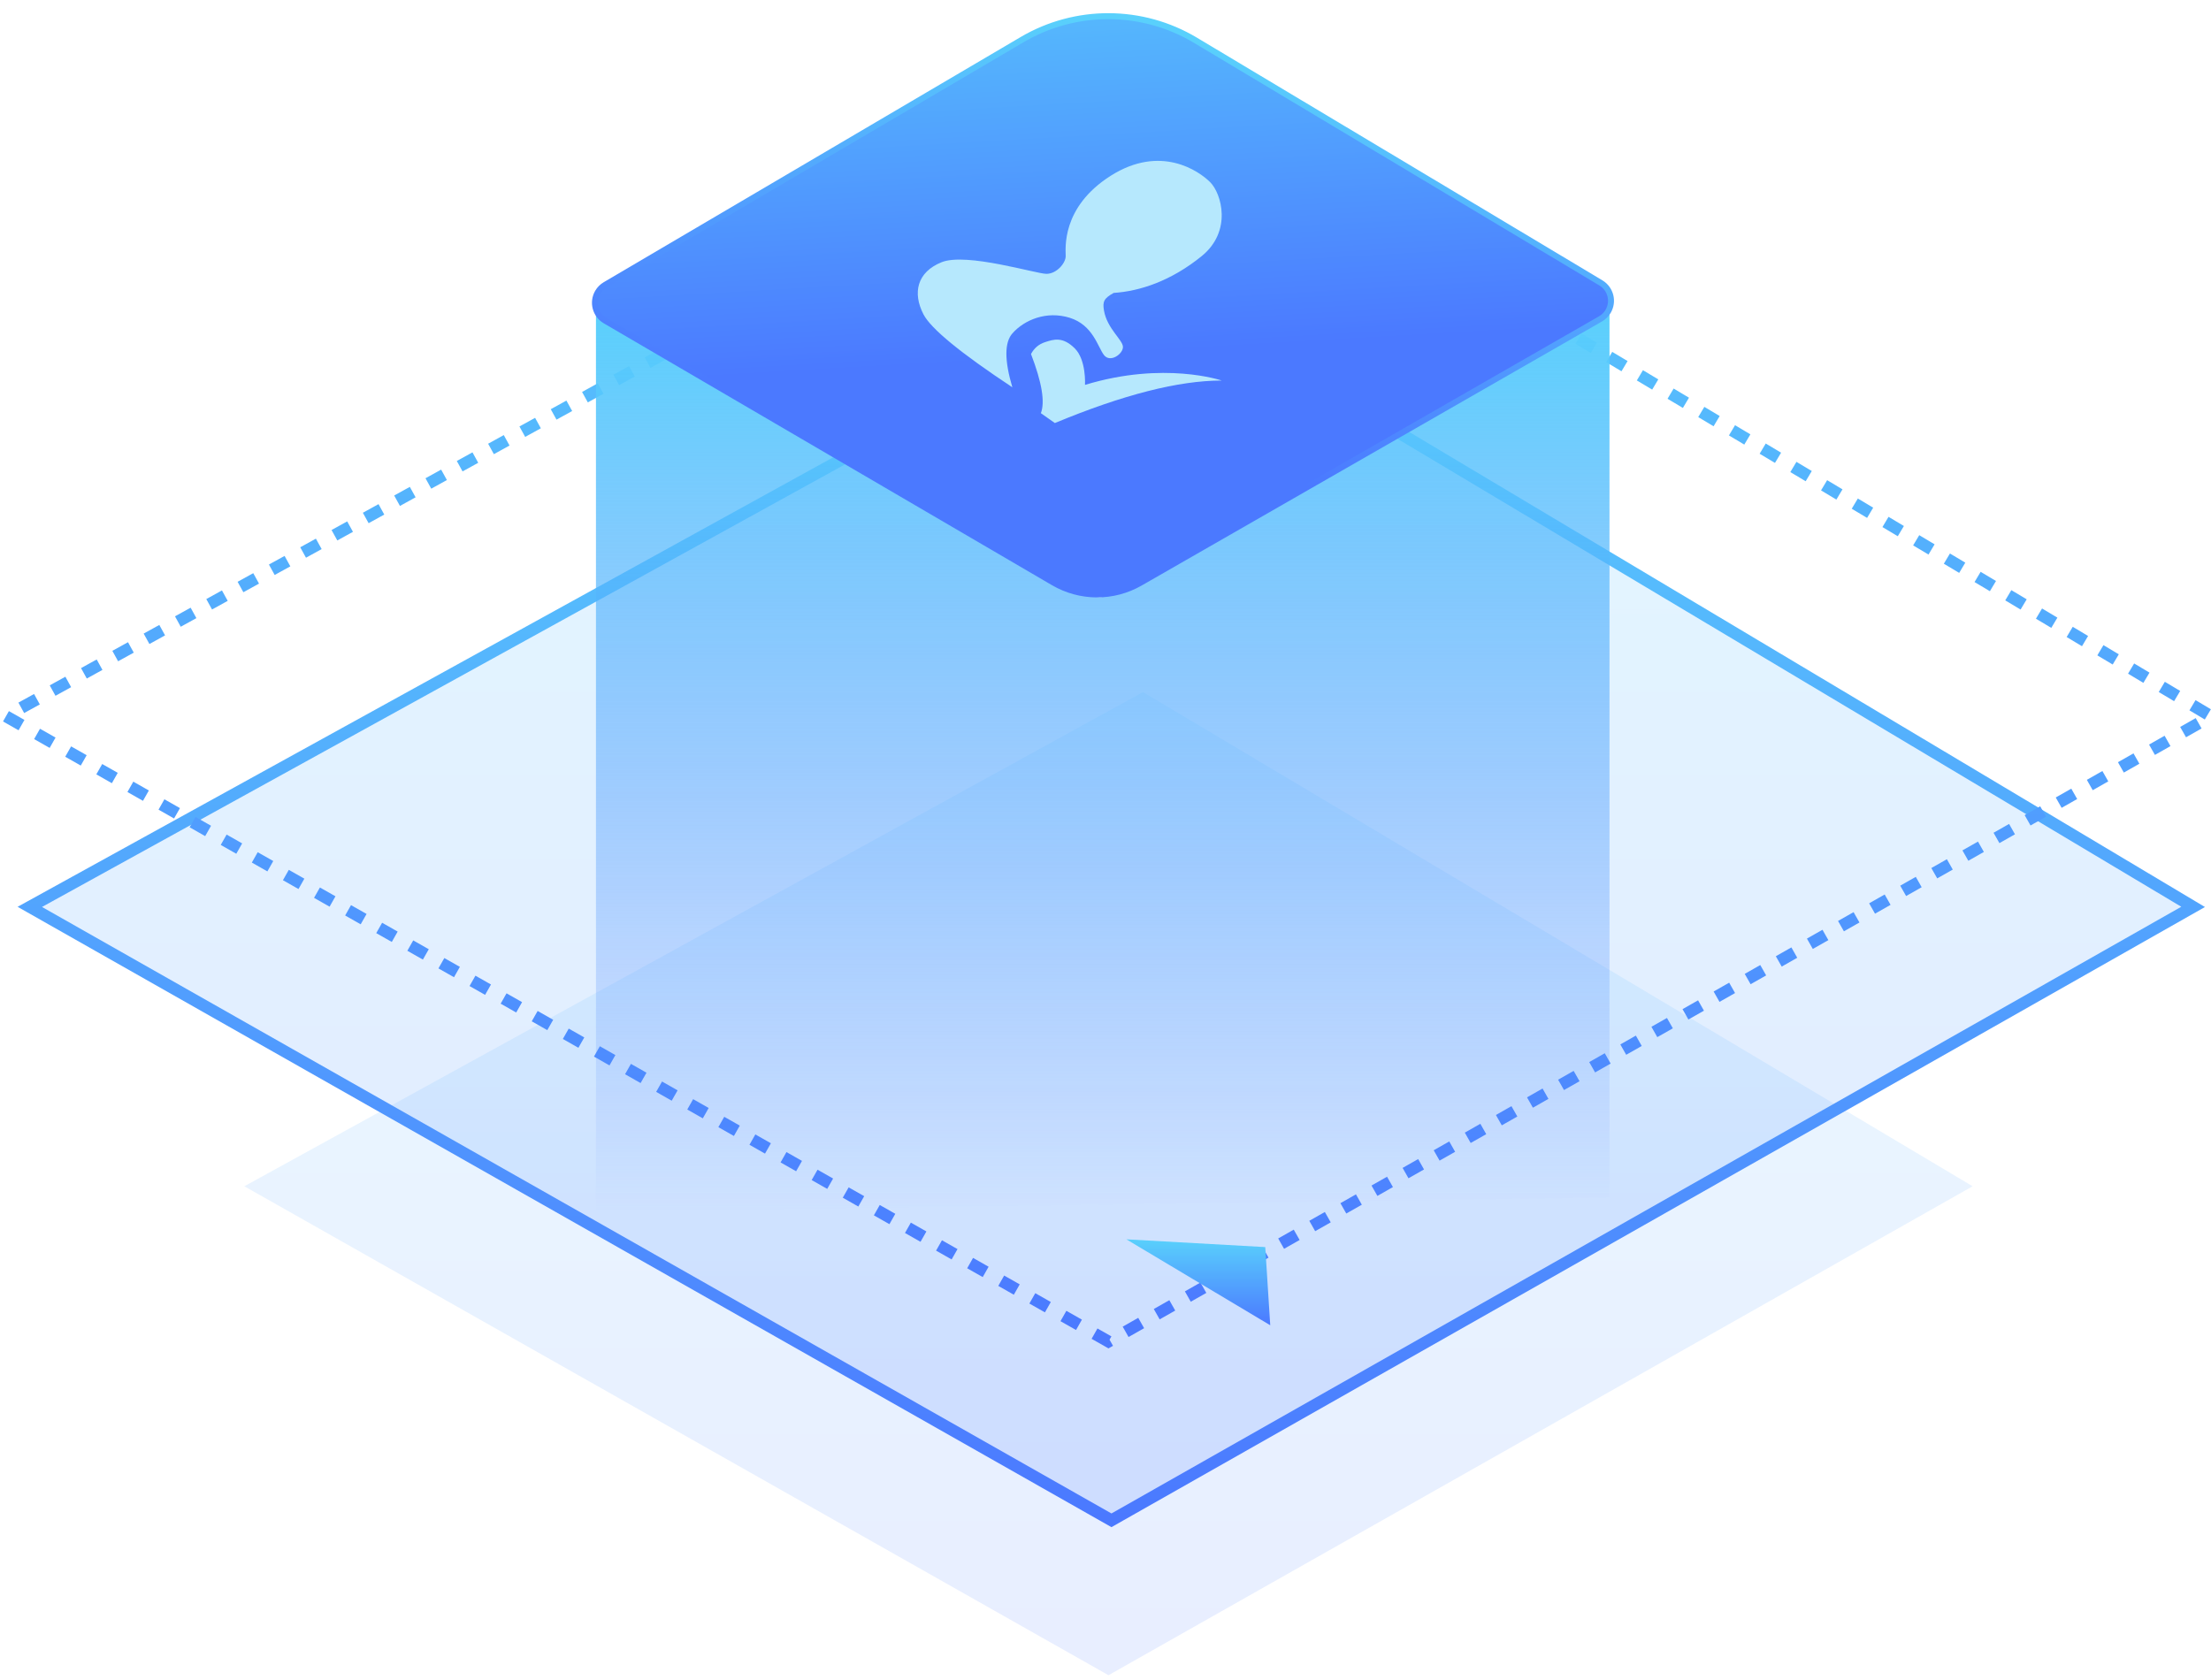 <?xml version="1.0" encoding="UTF-8"?>
<svg width="371px" height="282px" viewBox="0 0 371 282" version="1.1" xmlns="http://www.w3.org/2000/svg" xmlns:xlink="http://www.w3.org/1999/xlink">
    <!-- Generator: Sketch 63.1 (92452) - https://sketch.com -->
    <title>手机实名认证</title>
    <desc>Created with Sketch.</desc>
    <defs>
        <linearGradient x1="50%" y1="0%" x2="50%" y2="100%" id="linearGradient-1">
            <stop stop-color="#59D0FC" offset="0%"></stop>
            <stop stop-color="#4B79FF" offset="100%"></stop>
        </linearGradient>
        <linearGradient x1="50%" y1="0%" x2="50%" y2="100%" id="linearGradient-2">
            <stop stop-color="#59D0FC" offset="0%"></stop>
            <stop stop-color="#4B79FF" offset="100%"></stop>
        </linearGradient>
        <linearGradient x1="50%" y1="0%" x2="50%" y2="100%" id="linearGradient-3">
            <stop stop-color="#59D0FC" offset="0%"></stop>
            <stop stop-color="#4B79FF" offset="100%"></stop>
        </linearGradient>
        <linearGradient x1="50%" y1="0%" x2="50%" y2="100%" id="linearGradient-4">
            <stop stop-color="#59D0FC" offset="0%"></stop>
            <stop stop-color="#4B79FF" stop-opacity="0" offset="100%"></stop>
        </linearGradient>
        <linearGradient x1="0%" y1="15.388%" x2="50%" y2="61.304%" id="linearGradient-5">
            <stop stop-color="#59D0FC" offset="0%"></stop>
            <stop stop-color="#4B79FF" offset="100%"></stop>
        </linearGradient>
        <linearGradient x1="14.697%" y1="22.825%" x2="50%" y2="77.175%" id="linearGradient-6">
            <stop stop-color="#59D0FC" offset="0%"></stop>
            <stop stop-color="#4B79FF" offset="100%"></stop>
        </linearGradient>
        <linearGradient x1="50%" y1="0%" x2="50%" y2="100%" id="linearGradient-7">
            <stop stop-color="#59D0FC" offset="0%"></stop>
            <stop stop-color="#4B79FF" offset="100%"></stop>
        </linearGradient>
        <linearGradient x1="50%" y1="0%" x2="50%" y2="100%" id="linearGradient-9">
            <stop stop-color="#4B79FF" offset="0%"></stop>
            <stop stop-color="#59D0FC" stop-opacity="0" offset="100%"></stop>
        </linearGradient>
    </defs>
    <g id="中昱购买官网" stroke="none" stroke-width="1" fill="none" fill-rule="evenodd">
        <g id="画板" transform="translate(-1717, -1833)">
            <g id="手机实名认证" transform="translate(1718, 1804)">
                <polygon id="路径-36复制-2" fill-opacity="0.13" fill="url(#linearGradient-1)" points="40 228.094 185 310.157 330 228.094 190.79 145.157"></polygon>
                <polygon id="路径-36复制" stroke="url(#linearGradient-2)" stroke-width="2" fill-opacity="0.17" fill="url(#linearGradient-2)" points="4 181.205 185.5 284.157 367 181.205 192.748 77.157"></polygon>
                <path d="M0,149.215 L185,254.157 L370,149.215 L192.387,43.157 L0,149.215 Z" id="路径-36" stroke="url(#linearGradient-3)" stroke-width="2" stroke-dasharray="3"></path>
                <path d="M99,80.157 L99,232.375 L269.069,229.98 L269.069,80.157 C216.092,111.9 187.695,128.248 183.879,129.203 C180.063,130.157 151.77,113.808 99,80.157 Z" id="路径-37复制" fill="url(#linearGradient-4)"></path>
                <path d="M254.293,33.946 C254.224,32.982 253.771,32.137 253.094,31.55 C252.417,30.964 251.516,30.636 250.552,30.705 L171.48,36.365 C166.28,36.737 161.39,38.514 157.258,41.383 C153.126,44.252 149.753,48.214 147.588,52.956 L113.884,126.788 C113.635,127.332 113.531,127.931 113.58,128.528 C113.659,129.491 114.121,130.331 114.804,130.91 C115.487,131.49 116.391,131.809 117.355,131.729 L204.174,124.593 C206.762,124.38 209.194,123.484 211.255,122.053 C213.317,120.621 215.007,118.656 216.111,116.305 L253.97,35.683 C254.225,35.141 254.336,34.543 254.293,33.946 Z" id="矩形复制" stroke="url(#linearGradient-6)" fill="url(#linearGradient-5)" transform="translate(186.5, 80.657) rotate(-325) translate(-186.5, -80.657) "></path>
                <path d="M168.868,94 C160.175,88.244 155.205,84.164 153.96,81.762 C152.092,78.159 152.867,74.664 157.012,73.003 C161.157,71.343 172.885,74.96 174.591,74.96 C176.298,74.96 177.822,73.167 177.822,71.978 C177.822,70.789 177.029,63.795 185.371,58.502 C193.714,53.208 200.154,57.666 202.067,59.58 C203.979,61.494 205.778,67.803 200.647,71.978 C195.515,76.153 190.253,77.879 185.875,78.159 C184.218,79.082 183.99,79.629 184.245,81.116 C184.767,84.168 187.428,86.056 187.428,87.237 C187.428,88.418 185.289,89.942 184.245,88.59 C183.201,87.237 182.409,83.555 178.5,82.335 C174.591,81.116 170.861,82.695 168.868,84.966 C167.539,86.48 167.539,89.491 168.868,94 Z" id="路径-37" fill="#B6E8FD"></path>
                <path d="M172,88.417 C173.824,93.165 174.376,96.475 173.654,98.346 C173.654,98.346 174.437,98.898 176.003,100 C187.45,95.243 196.782,92.865 204,92.865 C204,92.865 194.349,89.553 181.06,93.598 C181.06,93.598 181.312,89.383 179.31,87.434 C177.309,85.486 175.855,85.923 174.317,86.437 C173.292,86.78 172.52,87.44 172,88.417 Z" id="路径-38" fill="#B6E8FD"></path>
                <polygon id="路径-39" fill="url(#linearGradient-7)" points="188 237 212.144 251.423 211.306 238.302"></polygon>
                <circle id="椭圆形" stroke="url(#linearGradient-8)" cx="318.5" cy="34.5" r="4.5"></circle>
                <circle id="椭圆形复制" stroke="url(#linearGradient-8)" cx="16.5" cy="226.5" r="4.5"></circle>
                <circle id="椭圆形复制-2" stroke="url(#linearGradient-8)" cx="70.5" cy="74.5" r="4.5"></circle>
                <line x1="318.5" y1="39" x2="318.5" y2="89.104" id="直线" stroke="url(#linearGradient-9)" stroke-linecap="square"></line>
                <line x1="16.5" y1="231" x2="16.5" y2="281.104" id="直线复制" stroke="url(#linearGradient-9)" stroke-linecap="square"></line>
                <line x1="70.5" y1="79" x2="70.5" y2="129.104" id="直线复制-2" stroke="url(#linearGradient-9)" stroke-linecap="square"></line>
            </g>
        </g>
    </g>
</svg>